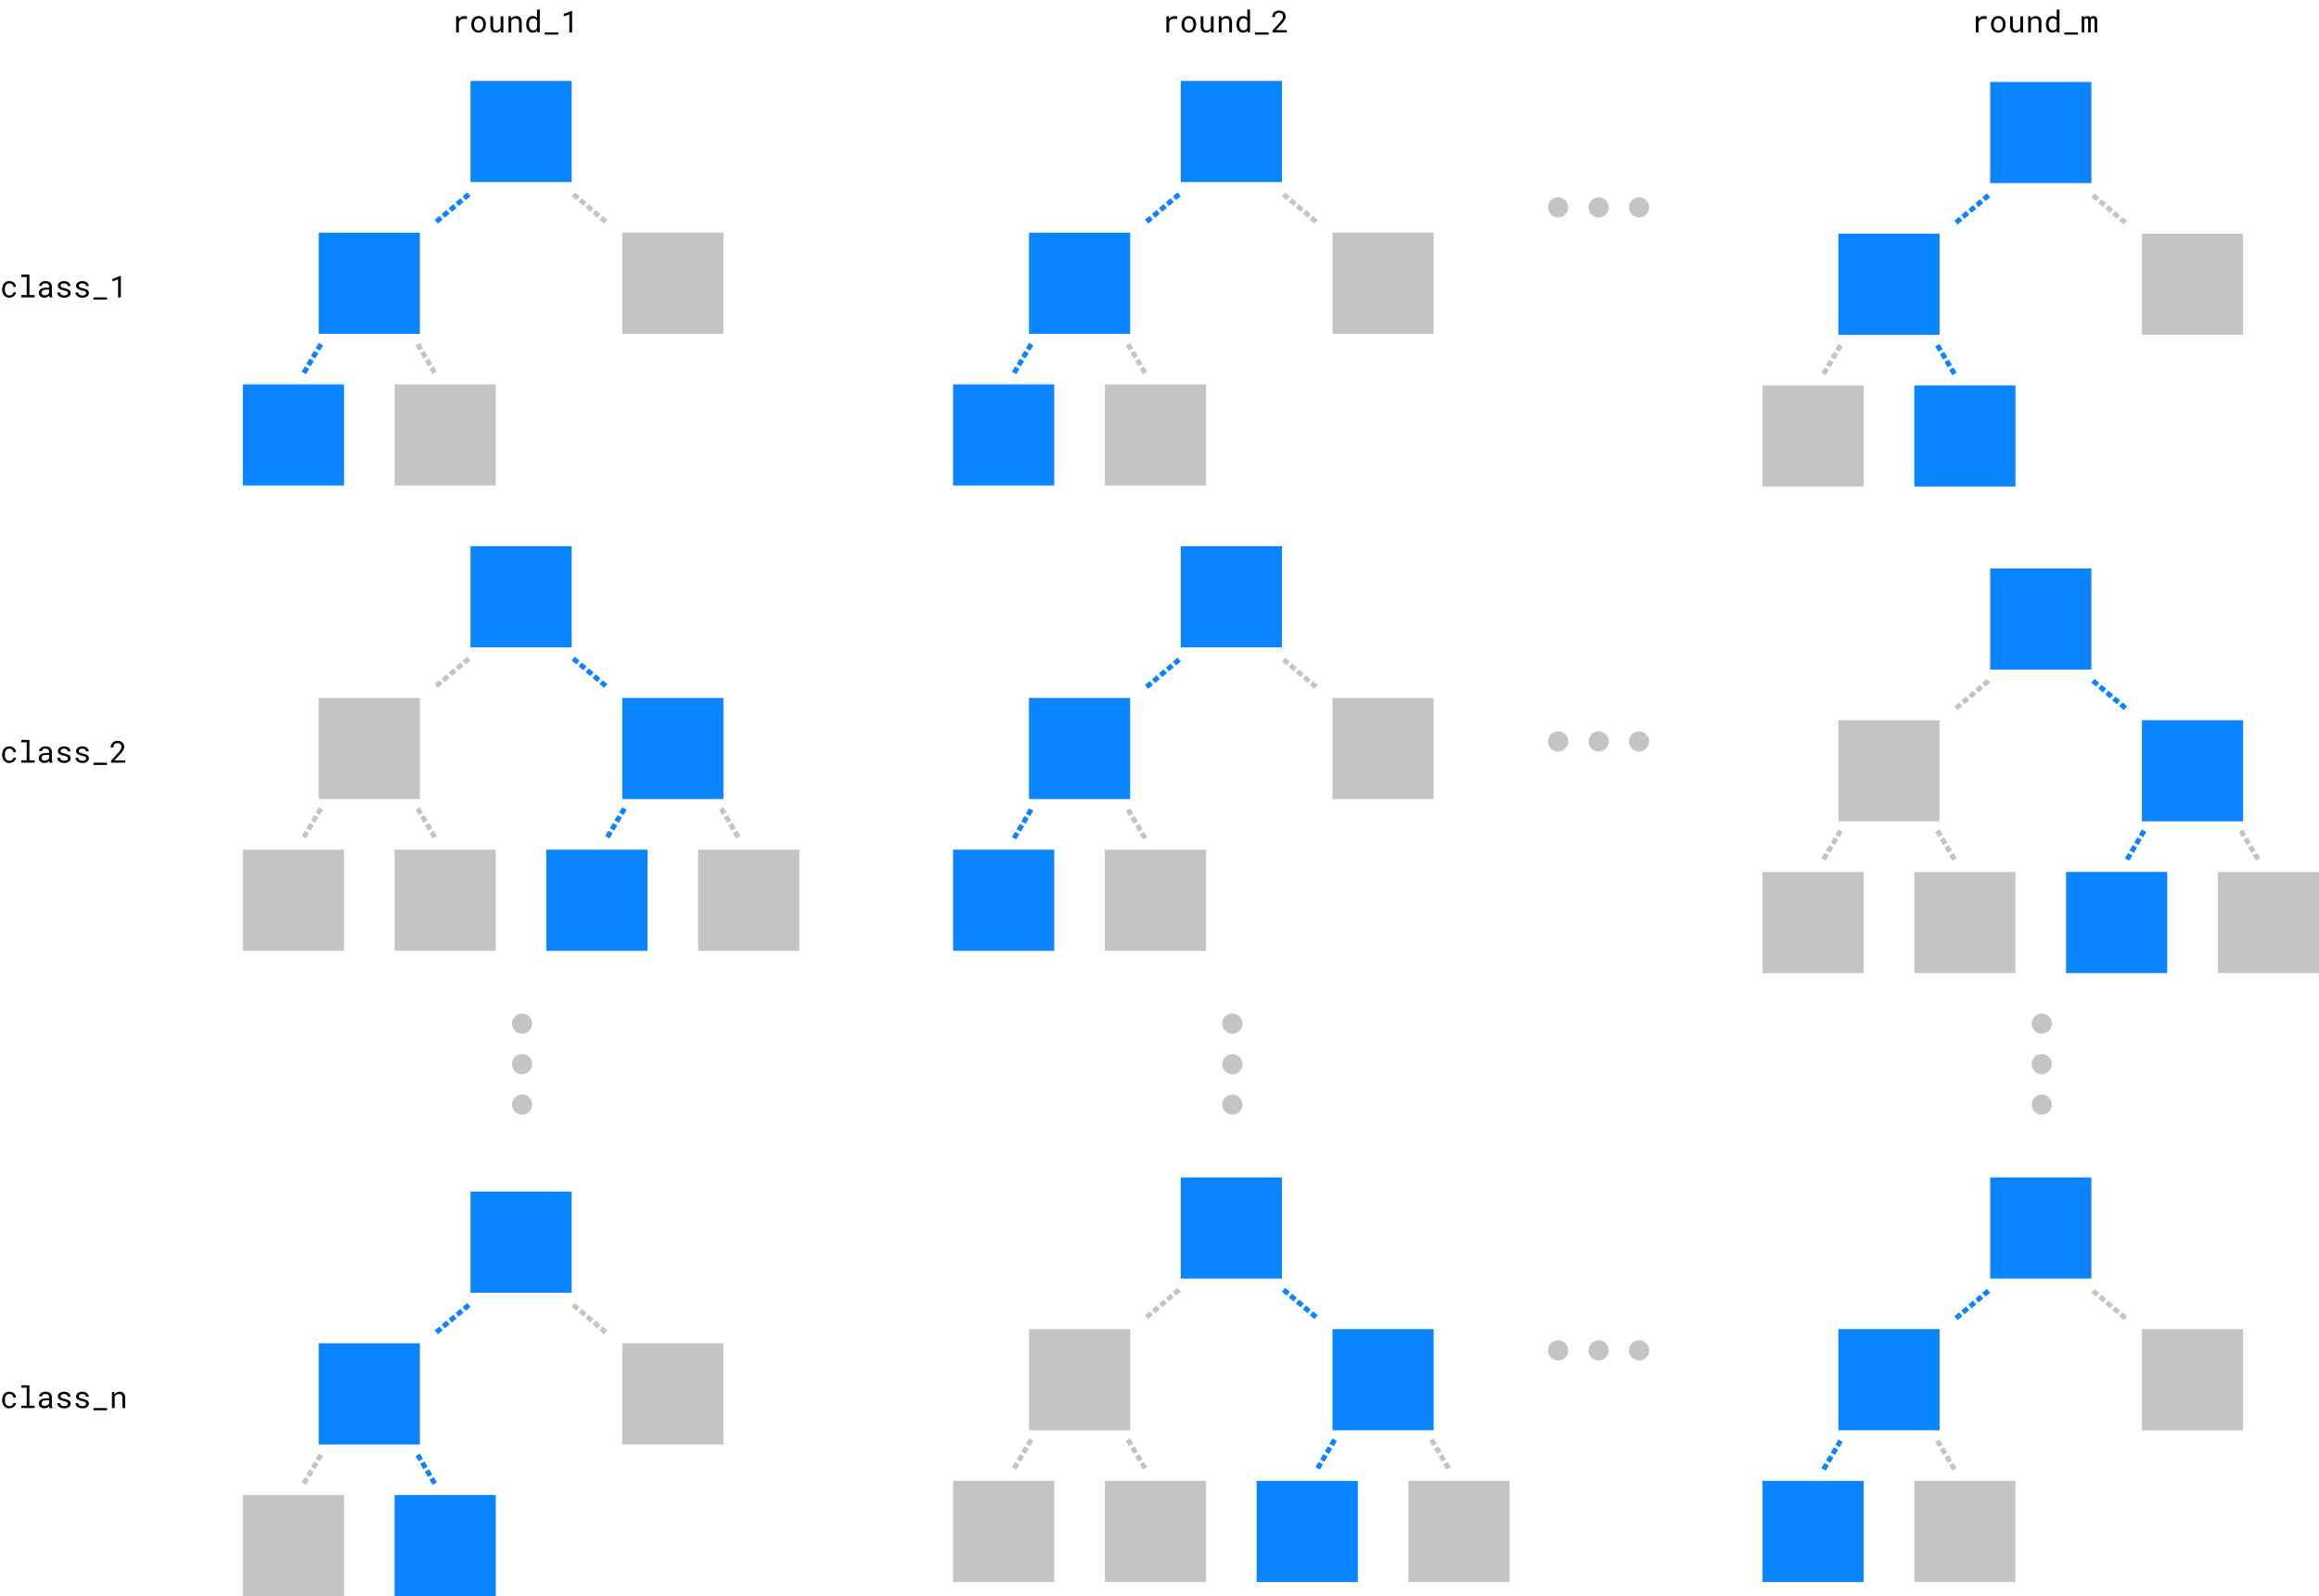 <svg width="2292" height="1578" viewBox="0 0 2292 1578" fill="none" xmlns="http://www.w3.org/2000/svg">
<rect x="465" y="80" width="100" height="100" fill="#0A84FF"/>
<rect x="315" y="230" width="100" height="100" fill="#0A84FF"/>
<rect x="240" y="380" width="100" height="100" fill="#0A84FF"/>
<rect x="390" y="380" width="100" height="100" fill="#C4C4C4"/>
<rect x="615" y="230" width="100" height="100" fill="#C4C4C4"/>
<line x1="568.523" y1="193.698" x2="602.698" y2="222.477" stroke="#C4C4C4" stroke-width="5" stroke-linecap="square" stroke-linejoin="round" stroke-dasharray="1 8"/>
<line x1="2.5" y1="-2.5" x2="47.179" y2="-2.5" transform="matrix(-0.765 0.644 0.644 0.765 465 194)" stroke="#0A84FF" stroke-width="5" stroke-linecap="square" stroke-linejoin="round" stroke-dasharray="1 8"/>
<line x1="315.873" y1="342.426" x2="299.426" y2="370.127" stroke="#0A84FF" stroke-width="5" stroke-linecap="square" stroke-linejoin="round" stroke-dasharray="1 8"/>
<line x1="2.5" y1="-2.5" x2="34.716" y2="-2.5" transform="matrix(0.511 0.86 0.86 -0.511 415 339)" stroke="#C4C4C4" stroke-width="5" stroke-linecap="square" stroke-linejoin="round" stroke-dasharray="1 8"/>
<rect x="1167" y="80" width="100" height="100" fill="#0A84FF"/>
<rect x="1017" y="230" width="100" height="100" fill="#0A84FF"/>
<rect x="942" y="380" width="100" height="100" fill="#0A84FF"/>
<rect x="1092" y="380" width="100" height="100" fill="#C4C4C4"/>
<rect x="1317" y="230" width="100" height="100" fill="#C4C4C4"/>
<line x1="1270.52" y1="193.698" x2="1304.7" y2="222.477" stroke="#C4C4C4" stroke-width="5" stroke-linecap="square" stroke-linejoin="round" stroke-dasharray="1 8"/>
<line x1="2.5" y1="-2.5" x2="47.179" y2="-2.5" transform="matrix(-0.765 0.644 0.644 0.765 1167 194)" stroke="#0A84FF" stroke-width="5" stroke-linecap="square" stroke-linejoin="round" stroke-dasharray="1 8"/>
<line x1="1017.87" y1="342.426" x2="1001.43" y2="370.127" stroke="#0A84FF" stroke-width="5" stroke-linecap="square" stroke-linejoin="round" stroke-dasharray="1 8"/>
<line x1="2.5" y1="-2.5" x2="34.716" y2="-2.5" transform="matrix(0.511 0.86 0.86 -0.511 1117 339)" stroke="#C4C4C4" stroke-width="5" stroke-linecap="square" stroke-linejoin="round" stroke-dasharray="1 8"/>
<path d="M458.935 15.857C457.782 15.857 456.752 16.111 455.844 16.619C454.945 17.117 454.174 17.801 453.529 18.67L453.515 18.274L453.397 16.15H450.819V32H453.544V21.834C453.72 21.346 453.939 20.906 454.203 20.516C454.477 20.115 454.794 19.778 455.155 19.505C455.556 19.192 456.024 18.958 456.562 18.802C457.099 18.636 457.699 18.553 458.363 18.553C458.881 18.553 459.374 18.582 459.843 18.641C460.321 18.689 460.824 18.773 461.352 18.89L461.718 16.238C461.444 16.121 461.034 16.028 460.487 15.96C459.95 15.892 459.433 15.857 458.935 15.857ZM465.805 23.929V24.251C465.805 25.394 465.971 26.453 466.303 27.43C466.635 28.406 467.113 29.256 467.738 29.979C468.354 30.701 469.105 31.268 469.994 31.678C470.893 32.088 471.903 32.293 473.026 32.293C474.14 32.293 475.141 32.088 476.029 31.678C476.918 31.268 477.675 30.701 478.3 29.979C478.915 29.256 479.389 28.406 479.721 27.43C480.053 26.453 480.219 25.394 480.219 24.251V23.929C480.219 22.786 480.053 21.727 479.721 20.75C479.389 19.764 478.915 18.909 478.3 18.186C477.675 17.464 476.913 16.898 476.015 16.487C475.126 16.067 474.12 15.857 472.997 15.857C471.884 15.857 470.883 16.067 469.994 16.487C469.105 16.898 468.354 17.464 467.738 18.186C467.113 18.909 466.635 19.764 466.303 20.75C465.971 21.727 465.805 22.786 465.805 23.929ZM468.515 24.251V23.929C468.515 23.157 468.607 22.42 468.793 21.717C468.979 21.004 469.262 20.379 469.643 19.842C470.014 19.305 470.478 18.88 471.034 18.567C471.591 18.245 472.245 18.084 472.997 18.084C473.749 18.084 474.403 18.245 474.96 18.567C475.526 18.88 476 19.305 476.381 19.842C476.752 20.379 477.03 21.004 477.216 21.717C477.411 22.42 477.509 23.157 477.509 23.929V24.251C477.509 25.032 477.416 25.779 477.23 26.492C477.045 27.195 476.767 27.815 476.396 28.352C476.015 28.89 475.541 29.314 474.975 29.627C474.418 29.939 473.769 30.096 473.026 30.096C472.274 30.096 471.615 29.939 471.049 29.627C470.482 29.314 470.014 28.89 469.643 28.352C469.262 27.815 468.979 27.195 468.793 26.492C468.607 25.779 468.515 25.032 468.515 24.251ZM495.028 32H497.489V16.15H494.765V27.518C494.618 27.859 494.433 28.177 494.208 28.47C493.993 28.753 493.739 28.997 493.446 29.202C493.095 29.456 492.68 29.656 492.201 29.803C491.723 29.939 491.181 30.008 490.575 30.008C490.058 30.008 489.599 29.939 489.198 29.803C488.808 29.666 488.476 29.427 488.202 29.085C487.929 28.753 487.724 28.304 487.587 27.737C487.45 27.171 487.382 26.458 487.382 25.599V16.15H484.672V25.569C484.672 26.751 484.799 27.767 485.053 28.616C485.316 29.456 485.688 30.149 486.166 30.696C486.645 31.243 487.221 31.648 487.895 31.912C488.568 32.166 489.32 32.293 490.15 32.293C491.186 32.293 492.099 32.078 492.89 31.648C493.681 31.209 494.34 30.599 494.867 29.817L495.028 32ZM502.602 32H505.312V20.633C505.497 20.291 505.712 19.979 505.956 19.695C506.21 19.412 506.483 19.163 506.776 18.948C507.138 18.704 507.533 18.514 507.963 18.377C508.393 18.23 508.856 18.157 509.354 18.157C509.931 18.157 510.438 18.226 510.878 18.362C511.327 18.499 511.708 18.719 512.021 19.021C512.323 19.324 512.553 19.72 512.709 20.208C512.865 20.696 512.943 21.292 512.943 21.995V32H515.653V21.936C515.653 20.882 515.521 19.974 515.258 19.212C515.004 18.44 514.638 17.806 514.159 17.308C513.681 16.81 513.1 16.443 512.416 16.209C511.742 15.975 510.99 15.857 510.16 15.857C509.545 15.867 508.959 15.96 508.402 16.136C507.855 16.302 507.348 16.541 506.879 16.854C506.566 17.059 506.269 17.303 505.985 17.586C505.712 17.859 505.458 18.162 505.224 18.494L505.033 16.15H502.602V32ZM520.106 23.943V24.251C520.106 25.384 520.258 26.443 520.561 27.43C520.863 28.406 521.288 29.256 521.835 29.979C522.382 30.701 523.041 31.268 523.812 31.678C524.594 32.088 525.463 32.293 526.42 32.293C527.396 32.293 528.251 32.127 528.983 31.795C529.716 31.463 530.346 30.975 530.873 30.33L530.99 32H533.48V9.5H530.771V17.718C530.253 17.112 529.638 16.653 528.925 16.341C528.222 16.019 527.396 15.857 526.449 15.857C525.482 15.857 524.608 16.058 523.827 16.458C523.046 16.858 522.382 17.415 521.835 18.128C521.278 18.841 520.849 19.695 520.546 20.691C520.253 21.678 520.106 22.762 520.106 23.943ZM522.816 24.251V23.943C522.816 23.172 522.899 22.439 523.065 21.746C523.231 21.043 523.49 20.423 523.842 19.886C524.184 19.358 524.623 18.939 525.16 18.626C525.707 18.314 526.361 18.157 527.123 18.157C528.012 18.157 528.754 18.367 529.35 18.787C529.945 19.197 530.419 19.725 530.771 20.369V27.723C530.419 28.416 529.945 28.968 529.35 29.378C528.754 29.788 528.002 29.993 527.094 29.993C526.342 29.993 525.697 29.842 525.16 29.539C524.623 29.227 524.184 28.807 523.842 28.279C523.49 27.752 523.231 27.142 523.065 26.448C522.899 25.755 522.816 25.023 522.816 24.251ZM551.791 34.212V32H538.358V34.212H551.791ZM565.443 32V10.672H565.224L557.152 13.777V16.253L562.733 14.129V32H565.443Z" fill="black"/>
<path d="M1160.93 15.857C1159.78 15.857 1158.75 16.111 1157.84 16.619C1156.95 17.117 1156.17 17.801 1155.53 18.67L1155.51 18.274L1155.4 16.15H1152.82V32H1155.54V21.834C1155.72 21.346 1155.94 20.906 1156.2 20.516C1156.48 20.115 1156.79 19.778 1157.16 19.505C1157.56 19.192 1158.02 18.958 1158.56 18.802C1159.1 18.636 1159.7 18.553 1160.36 18.553C1160.88 18.553 1161.37 18.582 1161.84 18.641C1162.32 18.689 1162.82 18.773 1163.35 18.89L1163.72 16.238C1163.44 16.121 1163.03 16.028 1162.49 15.96C1161.95 15.892 1161.43 15.857 1160.93 15.857ZM1167.8 23.929V24.251C1167.8 25.394 1167.97 26.453 1168.3 27.43C1168.63 28.406 1169.11 29.256 1169.74 29.979C1170.35 30.701 1171.11 31.268 1171.99 31.678C1172.89 32.088 1173.9 32.293 1175.03 32.293C1176.14 32.293 1177.14 32.088 1178.03 31.678C1178.92 31.268 1179.67 30.701 1180.3 29.979C1180.92 29.256 1181.39 28.406 1181.72 27.43C1182.05 26.453 1182.22 25.394 1182.22 24.251V23.929C1182.22 22.786 1182.05 21.727 1181.72 20.75C1181.39 19.764 1180.92 18.909 1180.3 18.186C1179.67 17.464 1178.91 16.898 1178.01 16.487C1177.13 16.067 1176.12 15.857 1175 15.857C1173.88 15.857 1172.88 16.067 1171.99 16.487C1171.11 16.898 1170.35 17.464 1169.74 18.186C1169.11 18.909 1168.63 19.764 1168.3 20.75C1167.97 21.727 1167.8 22.786 1167.8 23.929ZM1170.51 24.251V23.929C1170.51 23.157 1170.61 22.42 1170.79 21.717C1170.98 21.004 1171.26 20.379 1171.64 19.842C1172.01 19.305 1172.48 18.88 1173.03 18.567C1173.59 18.245 1174.25 18.084 1175 18.084C1175.75 18.084 1176.4 18.245 1176.96 18.567C1177.53 18.88 1178 19.305 1178.38 19.842C1178.75 20.379 1179.03 21.004 1179.22 21.717C1179.41 22.42 1179.51 23.157 1179.51 23.929V24.251C1179.51 25.032 1179.42 25.779 1179.23 26.492C1179.04 27.195 1178.77 27.815 1178.4 28.352C1178.01 28.89 1177.54 29.314 1176.97 29.627C1176.42 29.939 1175.77 30.096 1175.03 30.096C1174.27 30.096 1173.62 29.939 1173.05 29.627C1172.48 29.314 1172.01 28.89 1171.64 28.352C1171.26 27.815 1170.98 27.195 1170.79 26.492C1170.61 25.779 1170.51 25.032 1170.51 24.251ZM1197.03 32H1199.49V16.15H1196.76V27.518C1196.62 27.859 1196.43 28.177 1196.21 28.47C1195.99 28.753 1195.74 28.997 1195.45 29.202C1195.09 29.456 1194.68 29.656 1194.2 29.803C1193.72 29.939 1193.18 30.008 1192.58 30.008C1192.06 30.008 1191.6 29.939 1191.2 29.803C1190.81 29.666 1190.48 29.427 1190.2 29.085C1189.93 28.753 1189.72 28.304 1189.59 27.737C1189.45 27.171 1189.38 26.458 1189.38 25.599V16.15H1186.67V25.569C1186.67 26.751 1186.8 27.767 1187.05 28.616C1187.32 29.456 1187.69 30.149 1188.17 30.696C1188.64 31.243 1189.22 31.648 1189.89 31.912C1190.57 32.166 1191.32 32.293 1192.15 32.293C1193.19 32.293 1194.1 32.078 1194.89 31.648C1195.68 31.209 1196.34 30.599 1196.87 29.817L1197.03 32ZM1204.6 32H1207.31V20.633C1207.5 20.291 1207.71 19.979 1207.96 19.695C1208.21 19.412 1208.48 19.163 1208.78 18.948C1209.14 18.704 1209.53 18.514 1209.96 18.377C1210.39 18.23 1210.86 18.157 1211.35 18.157C1211.93 18.157 1212.44 18.226 1212.88 18.362C1213.33 18.499 1213.71 18.719 1214.02 19.021C1214.32 19.324 1214.55 19.72 1214.71 20.208C1214.87 20.696 1214.94 21.292 1214.94 21.995V32H1217.65V21.936C1217.65 20.882 1217.52 19.974 1217.26 19.212C1217 18.44 1216.64 17.806 1216.16 17.308C1215.68 16.81 1215.1 16.443 1214.42 16.209C1213.74 15.975 1212.99 15.857 1212.16 15.857C1211.54 15.867 1210.96 15.96 1210.4 16.136C1209.86 16.302 1209.35 16.541 1208.88 16.854C1208.57 17.059 1208.27 17.303 1207.99 17.586C1207.71 17.859 1207.46 18.162 1207.22 18.494L1207.03 16.15H1204.6V32ZM1222.11 23.943V24.251C1222.11 25.384 1222.26 26.443 1222.56 27.43C1222.86 28.406 1223.29 29.256 1223.83 29.979C1224.38 30.701 1225.04 31.268 1225.81 31.678C1226.59 32.088 1227.46 32.293 1228.42 32.293C1229.4 32.293 1230.25 32.127 1230.98 31.795C1231.72 31.463 1232.35 30.975 1232.87 30.33L1232.99 32H1235.48V9.5H1232.77V17.718C1232.25 17.112 1231.64 16.653 1230.92 16.341C1230.22 16.019 1229.4 15.857 1228.45 15.857C1227.48 15.857 1226.61 16.058 1225.83 16.458C1225.05 16.858 1224.38 17.415 1223.83 18.128C1223.28 18.841 1222.85 19.695 1222.55 20.691C1222.25 21.678 1222.11 22.762 1222.11 23.943ZM1224.82 24.251V23.943C1224.82 23.172 1224.9 22.439 1225.07 21.746C1225.23 21.043 1225.49 20.423 1225.84 19.886C1226.18 19.358 1226.62 18.939 1227.16 18.626C1227.71 18.314 1228.36 18.157 1229.12 18.157C1230.01 18.157 1230.75 18.367 1231.35 18.787C1231.95 19.197 1232.42 19.725 1232.77 20.369V27.723C1232.42 28.416 1231.95 28.968 1231.35 29.378C1230.75 29.788 1230 29.993 1229.09 29.993C1228.34 29.993 1227.7 29.842 1227.16 29.539C1226.62 29.227 1226.18 28.807 1225.84 28.279C1225.49 27.752 1225.23 27.142 1225.07 26.448C1224.9 25.755 1224.82 25.023 1224.82 24.251ZM1253.79 34.212V32H1240.36V34.212H1253.79ZM1271.74 32V29.788H1261.03L1266.75 23.577C1267.29 22.991 1267.8 22.405 1268.28 21.819C1268.77 21.224 1269.2 20.623 1269.57 20.018C1269.93 19.412 1270.22 18.802 1270.43 18.186C1270.65 17.561 1270.75 16.932 1270.75 16.297C1270.75 15.447 1270.6 14.661 1270.3 13.938C1270.01 13.216 1269.58 12.591 1269.03 12.063C1268.47 11.536 1267.79 11.126 1266.97 10.833C1266.17 10.53 1265.27 10.379 1264.26 10.379C1263.17 10.379 1262.19 10.555 1261.33 10.906C1260.49 11.258 1259.77 11.731 1259.18 12.327C1258.59 12.923 1258.13 13.621 1257.82 14.422C1257.51 15.213 1257.35 16.058 1257.35 16.956H1260.08C1260.08 16.292 1260.16 15.691 1260.32 15.154C1260.5 14.617 1260.76 14.158 1261.12 13.777C1261.46 13.406 1261.89 13.118 1262.4 12.913C1262.93 12.708 1263.55 12.605 1264.26 12.605C1264.85 12.605 1265.37 12.708 1265.83 12.913C1266.3 13.108 1266.7 13.377 1267.03 13.719C1267.36 14.06 1267.6 14.466 1267.77 14.935C1267.94 15.394 1268.03 15.887 1268.03 16.414C1268.03 16.844 1267.98 17.264 1267.87 17.674C1267.76 18.074 1267.58 18.499 1267.33 18.948C1267.07 19.407 1266.74 19.905 1266.32 20.442C1265.9 20.98 1265.37 21.595 1264.75 22.288L1257.76 30.052V32H1271.74Z" fill="black"/>
<path d="M1960.93 15.857C1959.78 15.857 1958.75 16.111 1957.84 16.619C1956.95 17.117 1956.17 17.801 1955.53 18.67L1955.51 18.274L1955.4 16.15H1952.82V32H1955.54V21.834C1955.72 21.346 1955.94 20.906 1956.2 20.516C1956.48 20.115 1956.79 19.778 1957.16 19.505C1957.56 19.192 1958.02 18.958 1958.56 18.802C1959.1 18.636 1959.7 18.553 1960.36 18.553C1960.88 18.553 1961.37 18.582 1961.84 18.641C1962.32 18.689 1962.82 18.773 1963.35 18.89L1963.72 16.238C1963.44 16.121 1963.03 16.028 1962.49 15.96C1961.95 15.892 1961.43 15.857 1960.93 15.857ZM1967.8 23.929V24.251C1967.8 25.394 1967.97 26.453 1968.3 27.43C1968.63 28.406 1969.11 29.256 1969.74 29.979C1970.35 30.701 1971.11 31.268 1971.99 31.678C1972.89 32.088 1973.9 32.293 1975.03 32.293C1976.14 32.293 1977.14 32.088 1978.03 31.678C1978.92 31.268 1979.67 30.701 1980.3 29.979C1980.92 29.256 1981.39 28.406 1981.72 27.43C1982.05 26.453 1982.22 25.394 1982.22 24.251V23.929C1982.22 22.786 1982.05 21.727 1981.72 20.75C1981.39 19.764 1980.92 18.909 1980.3 18.186C1979.67 17.464 1978.91 16.898 1978.01 16.487C1977.13 16.067 1976.12 15.857 1975 15.857C1973.88 15.857 1972.88 16.067 1971.99 16.487C1971.11 16.898 1970.35 17.464 1969.74 18.186C1969.11 18.909 1968.63 19.764 1968.3 20.75C1967.97 21.727 1967.8 22.786 1967.8 23.929ZM1970.51 24.251V23.929C1970.51 23.157 1970.61 22.42 1970.79 21.717C1970.98 21.004 1971.26 20.379 1971.64 19.842C1972.01 19.305 1972.48 18.88 1973.03 18.567C1973.59 18.245 1974.25 18.084 1975 18.084C1975.75 18.084 1976.4 18.245 1976.96 18.567C1977.53 18.88 1978 19.305 1978.38 19.842C1978.75 20.379 1979.03 21.004 1979.22 21.717C1979.41 22.42 1979.51 23.157 1979.51 23.929V24.251C1979.51 25.032 1979.42 25.779 1979.23 26.492C1979.04 27.195 1978.77 27.815 1978.4 28.352C1978.01 28.89 1977.54 29.314 1976.97 29.627C1976.42 29.939 1975.77 30.096 1975.03 30.096C1974.27 30.096 1973.62 29.939 1973.05 29.627C1972.48 29.314 1972.01 28.89 1971.64 28.352C1971.26 27.815 1970.98 27.195 1970.79 26.492C1970.61 25.779 1970.51 25.032 1970.51 24.251ZM1997.03 32H1999.49V16.15H1996.76V27.518C1996.62 27.859 1996.43 28.177 1996.21 28.47C1995.99 28.753 1995.74 28.997 1995.45 29.202C1995.09 29.456 1994.68 29.656 1994.2 29.803C1993.72 29.939 1993.18 30.008 1992.58 30.008C1992.06 30.008 1991.6 29.939 1991.2 29.803C1990.81 29.666 1990.48 29.427 1990.2 29.085C1989.93 28.753 1989.72 28.304 1989.59 27.737C1989.45 27.171 1989.38 26.458 1989.38 25.599V16.15H1986.67V25.569C1986.67 26.751 1986.8 27.767 1987.05 28.616C1987.32 29.456 1987.69 30.149 1988.17 30.696C1988.64 31.243 1989.22 31.648 1989.89 31.912C1990.57 32.166 1991.32 32.293 1992.15 32.293C1993.19 32.293 1994.1 32.078 1994.89 31.648C1995.68 31.209 1996.34 30.599 1996.87 29.817L1997.03 32ZM2004.6 32H2007.31V20.633C2007.5 20.291 2007.71 19.979 2007.96 19.695C2008.21 19.412 2008.48 19.163 2008.78 18.948C2009.14 18.704 2009.53 18.514 2009.96 18.377C2010.39 18.23 2010.86 18.157 2011.35 18.157C2011.93 18.157 2012.44 18.226 2012.88 18.362C2013.33 18.499 2013.71 18.719 2014.02 19.021C2014.32 19.324 2014.55 19.72 2014.71 20.208C2014.87 20.696 2014.94 21.292 2014.94 21.995V32H2017.65V21.936C2017.65 20.882 2017.52 19.974 2017.26 19.212C2017 18.44 2016.64 17.806 2016.16 17.308C2015.68 16.81 2015.1 16.443 2014.42 16.209C2013.74 15.975 2012.99 15.857 2012.16 15.857C2011.54 15.867 2010.96 15.96 2010.4 16.136C2009.86 16.302 2009.35 16.541 2008.88 16.854C2008.57 17.059 2008.27 17.303 2007.99 17.586C2007.71 17.859 2007.46 18.162 2007.22 18.494L2007.03 16.15H2004.6V32ZM2022.11 23.943V24.251C2022.11 25.384 2022.26 26.443 2022.56 27.43C2022.86 28.406 2023.29 29.256 2023.83 29.979C2024.38 30.701 2025.04 31.268 2025.81 31.678C2026.59 32.088 2027.46 32.293 2028.42 32.293C2029.4 32.293 2030.25 32.127 2030.98 31.795C2031.72 31.463 2032.35 30.975 2032.87 30.33L2032.99 32H2035.48V9.5H2032.77V17.718C2032.25 17.112 2031.64 16.653 2030.92 16.341C2030.22 16.019 2029.4 15.857 2028.45 15.857C2027.48 15.857 2026.61 16.058 2025.83 16.458C2025.05 16.858 2024.38 17.415 2023.83 18.128C2023.28 18.841 2022.85 19.695 2022.55 20.691C2022.25 21.678 2022.11 22.762 2022.11 23.943ZM2024.82 24.251V23.943C2024.82 23.172 2024.9 22.439 2025.07 21.746C2025.23 21.043 2025.49 20.423 2025.84 19.886C2026.18 19.358 2026.62 18.939 2027.16 18.626C2027.71 18.314 2028.36 18.157 2029.12 18.157C2030.01 18.157 2030.75 18.367 2031.35 18.787C2031.95 19.197 2032.42 19.725 2032.77 20.369V27.723C2032.42 28.416 2031.95 28.968 2031.35 29.378C2030.75 29.788 2030 29.993 2029.09 29.993C2028.34 29.993 2027.7 29.842 2027.16 29.539C2026.62 29.227 2026.18 28.807 2025.84 28.279C2025.49 27.752 2025.23 27.142 2025.07 26.448C2024.9 25.755 2024.82 25.023 2024.82 24.251ZM2053.79 34.212V32H2040.36V34.212H2053.79ZM2059.9 16.15H2057.47V32H2060.05V19.388C2060.1 19.231 2060.18 19.085 2060.27 18.948C2060.36 18.811 2060.48 18.689 2060.6 18.582C2060.77 18.445 2060.97 18.343 2061.2 18.274C2061.45 18.196 2061.73 18.157 2062.05 18.157C2062.35 18.157 2062.6 18.196 2062.81 18.274C2063.04 18.343 2063.22 18.455 2063.37 18.611C2063.53 18.777 2063.64 18.987 2063.71 19.241C2063.79 19.495 2063.83 19.788 2063.83 20.12V32H2066.4V20.135C2066.4 20.076 2066.4 20.027 2066.4 19.988C2066.4 19.939 2066.4 19.891 2066.4 19.842C2066.43 19.598 2066.49 19.378 2066.58 19.183C2066.67 18.977 2066.79 18.797 2066.95 18.641C2067.1 18.494 2067.3 18.377 2067.53 18.289C2067.77 18.201 2068.04 18.157 2068.37 18.157C2068.67 18.157 2068.93 18.196 2069.16 18.274C2069.39 18.352 2069.59 18.47 2069.74 18.626C2069.89 18.792 2070 19.002 2070.08 19.256C2070.16 19.51 2070.2 19.803 2070.2 20.135V32H2072.78V20.164C2072.78 19.402 2072.69 18.743 2072.51 18.186C2072.34 17.62 2072.08 17.161 2071.75 16.81C2071.45 16.497 2071.08 16.263 2070.64 16.106C2070.2 15.94 2069.7 15.857 2069.16 15.857C2068.76 15.867 2068.39 15.921 2068.04 16.019C2067.71 16.116 2067.41 16.248 2067.14 16.414C2066.92 16.561 2066.72 16.731 2066.54 16.927C2066.35 17.122 2066.19 17.332 2066.05 17.557C2065.94 17.312 2065.81 17.093 2065.66 16.898C2065.51 16.702 2065.34 16.536 2065.16 16.399C2064.9 16.224 2064.61 16.092 2064.26 16.004C2063.93 15.906 2063.56 15.857 2063.14 15.857C2062.39 15.867 2061.76 16.028 2061.23 16.341C2060.71 16.653 2060.29 17.088 2059.97 17.645L2059.9 16.15Z" fill="black"/>
<circle cx="1620" cy="205" r="10" transform="rotate(-90 1620 205)" fill="#C4C4C4"/>
<circle cx="1580" cy="205" r="10" transform="rotate(-90 1580 205)" fill="#C4C4C4"/>
<circle cx="1540" cy="205" r="10" transform="rotate(-90 1540 205)" fill="#C4C4C4"/>
<rect x="1967" y="1164" width="100" height="100" fill="#0A84FF"/>
<rect x="1817" y="1314" width="100" height="100" fill="#0A84FF"/>
<rect x="1742" y="1464" width="100" height="100" fill="#0A84FF"/>
<rect x="1892" y="1464" width="100" height="100" fill="#C4C4C4"/>
<rect x="2117" y="1314" width="100" height="100" fill="#C4C4C4"/>
<line x1="2070.52" y1="1277.7" x2="2104.7" y2="1306.48" stroke="#C4C4C4" stroke-width="5" stroke-linecap="square" stroke-linejoin="round" stroke-dasharray="1 8"/>
<line x1="2.5" y1="-2.5" x2="47.179" y2="-2.5" transform="matrix(-0.765 0.644 0.644 0.765 1967 1278)" stroke="#0A84FF" stroke-width="5" stroke-linecap="square" stroke-linejoin="round" stroke-dasharray="1 8"/>
<line x1="1817.87" y1="1426.43" x2="1801.43" y2="1454.13" stroke="#0A84FF" stroke-width="5" stroke-linecap="square" stroke-linejoin="round" stroke-dasharray="1 8"/>
<line x1="2.5" y1="-2.5" x2="34.716" y2="-2.5" transform="matrix(0.511 0.86 0.86 -0.511 1917 1423)" stroke="#C4C4C4" stroke-width="5" stroke-linecap="square" stroke-linejoin="round" stroke-dasharray="1 8"/>
<circle cx="1620" cy="733" r="10" transform="rotate(-90 1620 733)" fill="#C4C4C4"/>
<circle cx="1580" cy="733" r="10" transform="rotate(-90 1580 733)" fill="#C4C4C4"/>
<circle cx="1540" cy="733" r="10" transform="rotate(-90 1540 733)" fill="#C4C4C4"/>
<circle cx="1620" cy="1335" r="10" transform="rotate(-90 1620 1335)" fill="#C4C4C4"/>
<circle cx="1580" cy="1335" r="10" transform="rotate(-90 1580 1335)" fill="#C4C4C4"/>
<circle cx="1540" cy="1335" r="10" transform="rotate(-90 1540 1335)" fill="#C4C4C4"/>
<rect x="1167" y="540" width="100" height="100" fill="#0A84FF"/>
<rect x="1017" y="690" width="100" height="100" fill="#0A84FF"/>
<rect x="942" y="840" width="100" height="100" fill="#0A84FF"/>
<rect x="1092" y="840" width="100" height="100" fill="#C4C4C4"/>
<rect x="1317" y="690" width="100" height="100" fill="#C4C4C4"/>
<line x1="1270.52" y1="653.698" x2="1304.7" y2="682.477" stroke="#C4C4C4" stroke-width="5" stroke-linecap="square" stroke-linejoin="round" stroke-dasharray="1 8"/>
<line x1="2.5" y1="-2.5" x2="47.179" y2="-2.5" transform="matrix(-0.765 0.644 0.644 0.765 1167 654)" stroke="#0A84FF" stroke-width="5" stroke-linecap="square" stroke-linejoin="round" stroke-dasharray="1 8"/>
<line x1="1017.87" y1="802.426" x2="1001.43" y2="830.127" stroke="#0A84FF" stroke-width="5" stroke-linecap="square" stroke-linejoin="round" stroke-dasharray="1 8"/>
<line x1="2.5" y1="-2.5" x2="34.716" y2="-2.5" transform="matrix(0.511 0.86 0.86 -0.511 1117 799)" stroke="#C4C4C4" stroke-width="5" stroke-linecap="square" stroke-linejoin="round" stroke-dasharray="1 8"/>
<path d="M9.302 292.096C8.452 292.096 7.739 291.93 7.163 291.598C6.597 291.256 6.143 290.812 5.801 290.265C5.449 289.728 5.195 289.122 5.039 288.448C4.893 287.765 4.819 287.076 4.819 286.383V285.768C4.819 285.084 4.893 284.405 5.039 283.731C5.195 283.058 5.449 282.447 5.801 281.9C6.152 281.363 6.611 280.929 7.178 280.597C7.754 280.255 8.462 280.084 9.302 280.084C9.849 280.084 10.356 280.177 10.825 280.362C11.304 280.548 11.714 280.802 12.056 281.124C12.398 281.446 12.666 281.822 12.861 282.252C13.066 282.672 13.174 283.121 13.184 283.6H15.747C15.747 282.799 15.586 282.047 15.264 281.344C14.941 280.641 14.497 280.03 13.931 279.513C13.354 279.005 12.671 278.604 11.88 278.312C11.099 278.009 10.239 277.857 9.302 277.857C8.101 277.857 7.051 278.072 6.152 278.502C5.254 278.932 4.507 279.508 3.911 280.23C3.306 280.963 2.852 281.808 2.549 282.765C2.246 283.722 2.095 284.723 2.095 285.768V286.383C2.095 287.438 2.246 288.443 2.549 289.4C2.852 290.348 3.306 291.183 3.911 291.905C4.507 292.638 5.254 293.219 6.152 293.648C7.051 294.078 8.101 294.293 9.302 294.293C10.142 294.293 10.947 294.151 11.719 293.868C12.49 293.575 13.174 293.185 13.77 292.696C14.365 292.218 14.839 291.661 15.19 291.026C15.552 290.382 15.737 289.708 15.747 289.005H13.184C13.174 289.444 13.057 289.854 12.832 290.235C12.617 290.606 12.329 290.929 11.968 291.202C11.606 291.485 11.191 291.705 10.723 291.861C10.264 292.018 9.79 292.096 9.302 292.096ZM20.991 271.5V273.858H26.382V291.656H20.991V294H34.263V291.656H29.092V271.5H20.991ZM48.999 294H51.826V293.766C51.65 293.326 51.514 292.813 51.416 292.228C51.318 291.632 51.27 291.07 51.27 290.543V283.175C51.27 282.286 51.108 281.51 50.786 280.846C50.464 280.182 50.024 279.625 49.468 279.176C48.901 278.736 48.232 278.409 47.461 278.194C46.69 277.97 45.855 277.857 44.956 277.857C43.97 277.857 43.086 277.994 42.305 278.268C41.533 278.541 40.879 278.897 40.342 279.337C39.795 279.786 39.375 280.289 39.082 280.846C38.799 281.402 38.652 281.969 38.643 282.545H41.367C41.367 282.213 41.445 281.896 41.602 281.593C41.768 281.28 41.997 281.012 42.29 280.787C42.583 280.562 42.94 280.382 43.359 280.245C43.789 280.108 44.273 280.04 44.81 280.04C45.386 280.04 45.903 280.113 46.362 280.26C46.831 280.406 47.227 280.611 47.549 280.875C47.871 281.148 48.12 281.476 48.296 281.856C48.472 282.237 48.56 282.667 48.56 283.146V284.391H45.601C44.497 284.391 43.496 284.498 42.598 284.713C41.709 284.928 40.947 285.25 40.312 285.68C39.678 286.119 39.185 286.666 38.833 287.32C38.491 287.975 38.32 288.736 38.32 289.605C38.32 290.27 38.447 290.89 38.701 291.466C38.965 292.032 39.336 292.521 39.815 292.931C40.283 293.351 40.855 293.683 41.528 293.927C42.212 294.171 42.974 294.293 43.813 294.293C44.331 294.293 44.819 294.239 45.278 294.132C45.737 294.024 46.172 293.878 46.582 293.692C46.982 293.507 47.349 293.292 47.681 293.048C48.023 292.804 48.33 292.545 48.603 292.271C48.633 292.604 48.677 292.926 48.735 293.238C48.804 293.541 48.892 293.795 48.999 294ZM44.209 291.935C43.682 291.935 43.218 291.866 42.817 291.729C42.417 291.593 42.085 291.402 41.821 291.158C41.558 290.924 41.357 290.641 41.221 290.309C41.094 289.977 41.03 289.615 41.03 289.225C41.03 288.814 41.103 288.448 41.25 288.126C41.406 287.804 41.631 287.525 41.924 287.291C42.334 286.959 42.886 286.715 43.579 286.559C44.282 286.393 45.102 286.31 46.04 286.31H48.56V289.518C48.403 289.83 48.188 290.133 47.915 290.426C47.642 290.709 47.319 290.963 46.948 291.188C46.567 291.412 46.148 291.593 45.688 291.729C45.23 291.866 44.736 291.935 44.209 291.935ZM67.134 289.796C67.134 290.05 67.085 290.289 66.987 290.514C66.89 290.738 66.748 290.943 66.562 291.129C66.26 291.432 65.84 291.671 65.303 291.847C64.766 292.013 64.136 292.096 63.413 292.096C62.954 292.096 62.49 292.047 62.022 291.949C61.553 291.852 61.128 291.686 60.747 291.451C60.356 291.217 60.029 290.909 59.766 290.528C59.512 290.147 59.365 289.679 59.326 289.122H56.616C56.616 289.796 56.768 290.445 57.07 291.07C57.383 291.695 57.832 292.242 58.418 292.711C58.994 293.189 59.702 293.575 60.542 293.868C61.382 294.151 62.339 294.293 63.413 294.293C64.351 294.293 65.215 294.181 66.006 293.956C66.797 293.731 67.476 293.414 68.042 293.004C68.608 292.594 69.048 292.101 69.36 291.524C69.683 290.948 69.844 290.309 69.844 289.605C69.844 288.951 69.702 288.375 69.419 287.877C69.145 287.379 68.745 286.939 68.218 286.559C67.69 286.188 67.041 285.87 66.269 285.606C65.498 285.333 64.624 285.094 63.648 284.889C62.905 284.742 62.29 284.591 61.802 284.435C61.323 284.278 60.942 284.103 60.659 283.907C60.366 283.712 60.161 283.492 60.044 283.248C59.927 283.004 59.868 282.726 59.868 282.413C59.868 282.11 59.941 281.817 60.088 281.534C60.234 281.251 60.454 281.002 60.747 280.787C61.03 280.572 61.387 280.401 61.816 280.274C62.256 280.147 62.764 280.084 63.34 280.084C63.897 280.084 64.394 280.162 64.834 280.318C65.283 280.475 65.664 280.68 65.977 280.934C66.289 281.188 66.533 281.48 66.709 281.812C66.885 282.135 66.973 282.467 66.973 282.809H69.683C69.683 282.115 69.531 281.471 69.228 280.875C68.936 280.27 68.516 279.742 67.969 279.293C67.422 278.844 66.758 278.492 65.977 278.238C65.195 277.984 64.316 277.857 63.34 277.857C62.432 277.857 61.597 277.979 60.835 278.224C60.083 278.468 59.434 278.8 58.887 279.22C58.34 279.64 57.915 280.133 57.612 280.699C57.31 281.256 57.158 281.856 57.158 282.501C57.158 283.155 57.305 283.731 57.598 284.229C57.891 284.718 58.306 285.143 58.843 285.504C59.37 285.875 60.005 286.192 60.747 286.456C61.499 286.72 62.329 286.944 63.237 287.13C63.98 287.276 64.6 287.442 65.098 287.628C65.596 287.804 65.996 287.999 66.299 288.214C66.602 288.429 66.816 288.668 66.943 288.932C67.07 289.186 67.134 289.474 67.134 289.796ZM85.151 289.796C85.151 290.05 85.103 290.289 85.005 290.514C84.907 290.738 84.766 290.943 84.58 291.129C84.277 291.432 83.857 291.671 83.32 291.847C82.783 292.013 82.153 292.096 81.431 292.096C80.972 292.096 80.508 292.047 80.039 291.949C79.57 291.852 79.145 291.686 78.765 291.451C78.374 291.217 78.047 290.909 77.783 290.528C77.529 290.147 77.383 289.679 77.344 289.122H74.634C74.634 289.796 74.785 290.445 75.088 291.07C75.4 291.695 75.85 292.242 76.436 292.711C77.012 293.189 77.72 293.575 78.56 293.868C79.399 294.151 80.356 294.293 81.431 294.293C82.368 294.293 83.232 294.181 84.023 293.956C84.814 293.731 85.493 293.414 86.06 293.004C86.626 292.594 87.065 292.101 87.378 291.524C87.7 290.948 87.861 290.309 87.861 289.605C87.861 288.951 87.72 288.375 87.436 287.877C87.163 287.379 86.763 286.939 86.235 286.559C85.708 286.188 85.059 285.87 84.287 285.606C83.516 285.333 82.642 285.094 81.665 284.889C80.923 284.742 80.308 284.591 79.819 284.435C79.341 284.278 78.96 284.103 78.677 283.907C78.384 283.712 78.179 283.492 78.061 283.248C77.944 283.004 77.886 282.726 77.886 282.413C77.886 282.11 77.959 281.817 78.106 281.534C78.252 281.251 78.472 281.002 78.765 280.787C79.048 280.572 79.404 280.401 79.834 280.274C80.273 280.147 80.781 280.084 81.357 280.084C81.914 280.084 82.412 280.162 82.852 280.318C83.301 280.475 83.682 280.68 83.994 280.934C84.307 281.188 84.551 281.48 84.727 281.812C84.902 282.135 84.99 282.467 84.99 282.809H87.7C87.7 282.115 87.549 281.471 87.246 280.875C86.953 280.27 86.533 279.742 85.986 279.293C85.439 278.844 84.775 278.492 83.994 278.238C83.213 277.984 82.334 277.857 81.357 277.857C80.449 277.857 79.614 277.979 78.853 278.224C78.101 278.468 77.451 278.8 76.904 279.22C76.357 279.64 75.933 280.133 75.63 280.699C75.327 281.256 75.176 281.856 75.176 282.501C75.176 283.155 75.322 283.731 75.615 284.229C75.908 284.718 76.323 285.143 76.86 285.504C77.388 285.875 78.022 286.192 78.765 286.456C79.517 286.72 80.347 286.944 81.255 287.13C81.997 287.276 82.617 287.442 83.115 287.628C83.613 287.804 84.014 287.999 84.316 288.214C84.619 288.429 84.834 288.668 84.961 288.932C85.088 289.186 85.151 289.474 85.151 289.796ZM105.791 296.212V294H92.358V296.212H105.791ZM119.443 294V272.672H119.224L111.152 275.777V278.253L116.733 276.129V294H119.443Z" fill="black"/>
<path d="M9.302 752.096C8.452 752.096 7.739 751.93 7.163 751.598C6.597 751.256 6.143 750.812 5.801 750.265C5.449 749.728 5.195 749.122 5.039 748.448C4.893 747.765 4.819 747.076 4.819 746.383V745.768C4.819 745.084 4.893 744.405 5.039 743.731C5.195 743.058 5.449 742.447 5.801 741.9C6.152 741.363 6.611 740.929 7.178 740.597C7.754 740.255 8.462 740.084 9.302 740.084C9.849 740.084 10.356 740.177 10.825 740.362C11.304 740.548 11.714 740.802 12.056 741.124C12.398 741.446 12.666 741.822 12.861 742.252C13.066 742.672 13.174 743.121 13.184 743.6H15.747C15.747 742.799 15.586 742.047 15.264 741.344C14.941 740.641 14.497 740.03 13.931 739.513C13.354 739.005 12.671 738.604 11.88 738.312C11.099 738.009 10.239 737.857 9.302 737.857C8.101 737.857 7.051 738.072 6.152 738.502C5.254 738.932 4.507 739.508 3.911 740.23C3.306 740.963 2.852 741.808 2.549 742.765C2.246 743.722 2.095 744.723 2.095 745.768V746.383C2.095 747.438 2.246 748.443 2.549 749.4C2.852 750.348 3.306 751.183 3.911 751.905C4.507 752.638 5.254 753.219 6.152 753.648C7.051 754.078 8.101 754.293 9.302 754.293C10.142 754.293 10.947 754.151 11.719 753.868C12.49 753.575 13.174 753.185 13.77 752.696C14.365 752.218 14.839 751.661 15.19 751.026C15.552 750.382 15.737 749.708 15.747 749.005H13.184C13.174 749.444 13.057 749.854 12.832 750.235C12.617 750.606 12.329 750.929 11.968 751.202C11.606 751.485 11.191 751.705 10.723 751.861C10.264 752.018 9.79 752.096 9.302 752.096ZM20.991 731.5V733.858H26.382V751.656H20.991V754H34.263V751.656H29.092V731.5H20.991ZM48.999 754H51.826V753.766C51.65 753.326 51.514 752.813 51.416 752.228C51.318 751.632 51.27 751.07 51.27 750.543V743.175C51.27 742.286 51.108 741.51 50.786 740.846C50.464 740.182 50.024 739.625 49.468 739.176C48.901 738.736 48.232 738.409 47.461 738.194C46.69 737.97 45.855 737.857 44.956 737.857C43.97 737.857 43.086 737.994 42.305 738.268C41.533 738.541 40.879 738.897 40.342 739.337C39.795 739.786 39.375 740.289 39.082 740.846C38.799 741.402 38.652 741.969 38.643 742.545H41.367C41.367 742.213 41.445 741.896 41.602 741.593C41.768 741.28 41.997 741.012 42.29 740.787C42.583 740.562 42.94 740.382 43.359 740.245C43.789 740.108 44.273 740.04 44.81 740.04C45.386 740.04 45.903 740.113 46.362 740.26C46.831 740.406 47.227 740.611 47.549 740.875C47.871 741.148 48.12 741.476 48.296 741.856C48.472 742.237 48.56 742.667 48.56 743.146V744.391H45.601C44.497 744.391 43.496 744.498 42.598 744.713C41.709 744.928 40.947 745.25 40.312 745.68C39.678 746.119 39.185 746.666 38.833 747.32C38.491 747.975 38.32 748.736 38.32 749.605C38.32 750.27 38.447 750.89 38.701 751.466C38.965 752.032 39.336 752.521 39.815 752.931C40.283 753.351 40.855 753.683 41.528 753.927C42.212 754.171 42.974 754.293 43.813 754.293C44.331 754.293 44.819 754.239 45.278 754.132C45.737 754.024 46.172 753.878 46.582 753.692C46.982 753.507 47.349 753.292 47.681 753.048C48.023 752.804 48.33 752.545 48.603 752.271C48.633 752.604 48.677 752.926 48.735 753.238C48.804 753.541 48.892 753.795 48.999 754ZM44.209 751.935C43.682 751.935 43.218 751.866 42.817 751.729C42.417 751.593 42.085 751.402 41.821 751.158C41.558 750.924 41.357 750.641 41.221 750.309C41.094 749.977 41.03 749.615 41.03 749.225C41.03 748.814 41.103 748.448 41.25 748.126C41.406 747.804 41.631 747.525 41.924 747.291C42.334 746.959 42.886 746.715 43.579 746.559C44.282 746.393 45.102 746.31 46.04 746.31H48.56V749.518C48.403 749.83 48.188 750.133 47.915 750.426C47.642 750.709 47.319 750.963 46.948 751.188C46.567 751.412 46.148 751.593 45.688 751.729C45.23 751.866 44.736 751.935 44.209 751.935ZM67.134 749.796C67.134 750.05 67.085 750.289 66.987 750.514C66.89 750.738 66.748 750.943 66.562 751.129C66.26 751.432 65.84 751.671 65.303 751.847C64.766 752.013 64.136 752.096 63.413 752.096C62.954 752.096 62.49 752.047 62.022 751.949C61.553 751.852 61.128 751.686 60.747 751.451C60.356 751.217 60.029 750.909 59.766 750.528C59.512 750.147 59.365 749.679 59.326 749.122H56.616C56.616 749.796 56.768 750.445 57.07 751.07C57.383 751.695 57.832 752.242 58.418 752.711C58.994 753.189 59.702 753.575 60.542 753.868C61.382 754.151 62.339 754.293 63.413 754.293C64.351 754.293 65.215 754.181 66.006 753.956C66.797 753.731 67.476 753.414 68.042 753.004C68.608 752.594 69.048 752.101 69.36 751.524C69.683 750.948 69.844 750.309 69.844 749.605C69.844 748.951 69.702 748.375 69.419 747.877C69.145 747.379 68.745 746.939 68.218 746.559C67.69 746.188 67.041 745.87 66.269 745.606C65.498 745.333 64.624 745.094 63.648 744.889C62.905 744.742 62.29 744.591 61.802 744.435C61.323 744.278 60.942 744.103 60.659 743.907C60.366 743.712 60.161 743.492 60.044 743.248C59.927 743.004 59.868 742.726 59.868 742.413C59.868 742.11 59.941 741.817 60.088 741.534C60.234 741.251 60.454 741.002 60.747 740.787C61.03 740.572 61.387 740.401 61.816 740.274C62.256 740.147 62.764 740.084 63.34 740.084C63.897 740.084 64.394 740.162 64.834 740.318C65.283 740.475 65.664 740.68 65.977 740.934C66.289 741.188 66.533 741.48 66.709 741.812C66.885 742.135 66.973 742.467 66.973 742.809H69.683C69.683 742.115 69.531 741.471 69.228 740.875C68.936 740.27 68.516 739.742 67.969 739.293C67.422 738.844 66.758 738.492 65.977 738.238C65.195 737.984 64.316 737.857 63.34 737.857C62.432 737.857 61.597 737.979 60.835 738.224C60.083 738.468 59.434 738.8 58.887 739.22C58.34 739.64 57.915 740.133 57.612 740.699C57.31 741.256 57.158 741.856 57.158 742.501C57.158 743.155 57.305 743.731 57.598 744.229C57.891 744.718 58.306 745.143 58.843 745.504C59.37 745.875 60.005 746.192 60.747 746.456C61.499 746.72 62.329 746.944 63.237 747.13C63.98 747.276 64.6 747.442 65.098 747.628C65.596 747.804 65.996 747.999 66.299 748.214C66.602 748.429 66.816 748.668 66.943 748.932C67.07 749.186 67.134 749.474 67.134 749.796ZM85.151 749.796C85.151 750.05 85.103 750.289 85.005 750.514C84.907 750.738 84.766 750.943 84.58 751.129C84.277 751.432 83.857 751.671 83.32 751.847C82.783 752.013 82.153 752.096 81.431 752.096C80.972 752.096 80.508 752.047 80.039 751.949C79.57 751.852 79.145 751.686 78.765 751.451C78.374 751.217 78.047 750.909 77.783 750.528C77.529 750.147 77.383 749.679 77.344 749.122H74.634C74.634 749.796 74.785 750.445 75.088 751.07C75.4 751.695 75.85 752.242 76.436 752.711C77.012 753.189 77.72 753.575 78.56 753.868C79.399 754.151 80.356 754.293 81.431 754.293C82.368 754.293 83.232 754.181 84.023 753.956C84.814 753.731 85.493 753.414 86.06 753.004C86.626 752.594 87.065 752.101 87.378 751.524C87.7 750.948 87.861 750.309 87.861 749.605C87.861 748.951 87.72 748.375 87.436 747.877C87.163 747.379 86.763 746.939 86.235 746.559C85.708 746.188 85.059 745.87 84.287 745.606C83.516 745.333 82.642 745.094 81.665 744.889C80.923 744.742 80.308 744.591 79.819 744.435C79.341 744.278 78.96 744.103 78.677 743.907C78.384 743.712 78.179 743.492 78.061 743.248C77.944 743.004 77.886 742.726 77.886 742.413C77.886 742.11 77.959 741.817 78.106 741.534C78.252 741.251 78.472 741.002 78.765 740.787C79.048 740.572 79.404 740.401 79.834 740.274C80.273 740.147 80.781 740.084 81.357 740.084C81.914 740.084 82.412 740.162 82.852 740.318C83.301 740.475 83.682 740.68 83.994 740.934C84.307 741.188 84.551 741.48 84.727 741.812C84.902 742.135 84.99 742.467 84.99 742.809H87.7C87.7 742.115 87.549 741.471 87.246 740.875C86.953 740.27 86.533 739.742 85.986 739.293C85.439 738.844 84.775 738.492 83.994 738.238C83.213 737.984 82.334 737.857 81.357 737.857C80.449 737.857 79.614 737.979 78.853 738.224C78.101 738.468 77.451 738.8 76.904 739.22C76.357 739.64 75.933 740.133 75.63 740.699C75.327 741.256 75.176 741.856 75.176 742.501C75.176 743.155 75.322 743.731 75.615 744.229C75.908 744.718 76.323 745.143 76.86 745.504C77.388 745.875 78.022 746.192 78.765 746.456C79.517 746.72 80.347 746.944 81.255 747.13C81.997 747.276 82.617 747.442 83.115 747.628C83.613 747.804 84.014 747.999 84.316 748.214C84.619 748.429 84.834 748.668 84.961 748.932C85.088 749.186 85.151 749.474 85.151 749.796ZM105.791 756.212V754H92.358V756.212H105.791ZM123.735 754V751.788H113.027L118.755 745.577C119.292 744.991 119.8 744.405 120.278 743.819C120.767 743.224 121.196 742.623 121.567 742.018C121.929 741.412 122.217 740.802 122.432 740.187C122.646 739.562 122.754 738.932 122.754 738.297C122.754 737.447 122.603 736.661 122.3 735.938C122.007 735.216 121.582 734.591 121.025 734.063C120.469 733.536 119.785 733.126 118.975 732.833C118.174 732.53 117.271 732.379 116.265 732.379C115.171 732.379 114.194 732.555 113.335 732.906C112.485 733.258 111.768 733.731 111.182 734.327C110.586 734.923 110.132 735.621 109.819 736.422C109.507 737.213 109.351 738.058 109.351 738.956H112.075C112.075 738.292 112.158 737.691 112.324 737.154C112.5 736.617 112.764 736.158 113.115 735.777C113.457 735.406 113.887 735.118 114.404 734.913C114.932 734.708 115.552 734.605 116.265 734.605C116.851 734.605 117.373 734.708 117.832 734.913C118.301 735.108 118.701 735.377 119.033 735.719C119.355 736.061 119.6 736.466 119.766 736.935C119.941 737.394 120.029 737.887 120.029 738.414C120.029 738.844 119.976 739.264 119.868 739.674C119.761 740.074 119.58 740.499 119.326 740.948C119.072 741.407 118.735 741.905 118.315 742.442C117.896 742.979 117.373 743.595 116.748 744.288L109.761 752.052V754H123.735Z" fill="black"/>
<path d="M9.302 1390.1C8.452 1390.1 7.739 1389.93 7.163 1389.6C6.597 1389.26 6.143 1388.81 5.801 1388.26C5.449 1387.73 5.195 1387.12 5.039 1386.45C4.893 1385.76 4.819 1385.08 4.819 1384.38V1383.77C4.819 1383.08 4.893 1382.41 5.039 1381.73C5.195 1381.06 5.449 1380.45 5.801 1379.9C6.152 1379.36 6.611 1378.93 7.178 1378.6C7.754 1378.25 8.462 1378.08 9.302 1378.08C9.849 1378.08 10.356 1378.18 10.825 1378.36C11.304 1378.55 11.714 1378.8 12.056 1379.12C12.398 1379.45 12.666 1379.82 12.861 1380.25C13.066 1380.67 13.174 1381.12 13.184 1381.6H15.747C15.747 1380.8 15.586 1380.05 15.264 1379.34C14.941 1378.64 14.497 1378.03 13.931 1377.51C13.354 1377 12.671 1376.6 11.88 1376.31C11.099 1376.01 10.239 1375.86 9.302 1375.86C8.101 1375.86 7.051 1376.07 6.152 1376.5C5.254 1376.93 4.507 1377.51 3.911 1378.23C3.306 1378.96 2.852 1379.81 2.549 1380.76C2.246 1381.72 2.095 1382.72 2.095 1383.77V1384.38C2.095 1385.44 2.246 1386.44 2.549 1387.4C2.852 1388.35 3.306 1389.18 3.911 1389.91C4.507 1390.64 5.254 1391.22 6.152 1391.65C7.051 1392.08 8.101 1392.29 9.302 1392.29C10.142 1392.29 10.947 1392.15 11.719 1391.87C12.49 1391.58 13.174 1391.18 13.77 1390.7C14.365 1390.22 14.839 1389.66 15.19 1389.03C15.552 1388.38 15.737 1387.71 15.747 1387H13.184C13.174 1387.44 13.057 1387.85 12.832 1388.24C12.617 1388.61 12.329 1388.93 11.968 1389.2C11.606 1389.49 11.191 1389.71 10.723 1389.86C10.264 1390.02 9.79 1390.1 9.302 1390.1ZM20.991 1369.5V1371.86H26.382V1389.66H20.991V1392H34.263V1389.66H29.092V1369.5H20.991ZM48.999 1392H51.826V1391.77C51.65 1391.33 51.514 1390.81 51.416 1390.23C51.318 1389.63 51.27 1389.07 51.27 1388.54V1381.17C51.27 1380.29 51.108 1379.51 50.786 1378.85C50.464 1378.18 50.024 1377.62 49.468 1377.18C48.901 1376.74 48.232 1376.41 47.461 1376.19C46.69 1375.97 45.855 1375.86 44.956 1375.86C43.97 1375.86 43.086 1375.99 42.305 1376.27C41.533 1376.54 40.879 1376.9 40.342 1377.34C39.795 1377.79 39.375 1378.29 39.082 1378.85C38.799 1379.4 38.652 1379.97 38.643 1380.54H41.367C41.367 1380.21 41.445 1379.9 41.602 1379.59C41.768 1379.28 41.997 1379.01 42.29 1378.79C42.583 1378.56 42.94 1378.38 43.359 1378.25C43.789 1378.11 44.273 1378.04 44.81 1378.04C45.386 1378.04 45.903 1378.11 46.362 1378.26C46.831 1378.41 47.227 1378.61 47.549 1378.88C47.871 1379.15 48.12 1379.48 48.296 1379.86C48.472 1380.24 48.56 1380.67 48.56 1381.15V1382.39H45.601C44.497 1382.39 43.496 1382.5 42.598 1382.71C41.709 1382.93 40.947 1383.25 40.312 1383.68C39.678 1384.12 39.185 1384.67 38.833 1385.32C38.491 1385.97 38.32 1386.74 38.32 1387.61C38.32 1388.27 38.447 1388.89 38.701 1389.47C38.965 1390.03 39.336 1390.52 39.815 1390.93C40.283 1391.35 40.855 1391.68 41.528 1391.93C42.212 1392.17 42.974 1392.29 43.813 1392.29C44.331 1392.29 44.819 1392.24 45.278 1392.13C45.737 1392.02 46.172 1391.88 46.582 1391.69C46.982 1391.51 47.349 1391.29 47.681 1391.05C48.023 1390.8 48.33 1390.54 48.603 1390.27C48.633 1390.6 48.677 1390.93 48.735 1391.24C48.804 1391.54 48.892 1391.79 48.999 1392ZM44.209 1389.93C43.682 1389.93 43.218 1389.87 42.817 1389.73C42.417 1389.59 42.085 1389.4 41.821 1389.16C41.558 1388.92 41.357 1388.64 41.221 1388.31C41.094 1387.98 41.03 1387.62 41.03 1387.22C41.03 1386.81 41.103 1386.45 41.25 1386.13C41.406 1385.8 41.631 1385.53 41.924 1385.29C42.334 1384.96 42.886 1384.71 43.579 1384.56C44.282 1384.39 45.102 1384.31 46.04 1384.31H48.56V1387.52C48.403 1387.83 48.188 1388.13 47.915 1388.43C47.642 1388.71 47.319 1388.96 46.948 1389.19C46.567 1389.41 46.148 1389.59 45.688 1389.73C45.23 1389.87 44.736 1389.93 44.209 1389.93ZM67.134 1387.8C67.134 1388.05 67.085 1388.29 66.987 1388.51C66.89 1388.74 66.748 1388.94 66.562 1389.13C66.26 1389.43 65.84 1389.67 65.303 1389.85C64.766 1390.01 64.136 1390.1 63.413 1390.1C62.954 1390.1 62.49 1390.05 62.022 1389.95C61.553 1389.85 61.128 1389.69 60.747 1389.45C60.356 1389.22 60.029 1388.91 59.766 1388.53C59.512 1388.15 59.365 1387.68 59.326 1387.12H56.616C56.616 1387.8 56.768 1388.45 57.07 1389.07C57.383 1389.7 57.832 1390.24 58.418 1390.71C58.994 1391.19 59.702 1391.58 60.542 1391.87C61.382 1392.15 62.339 1392.29 63.413 1392.29C64.351 1392.29 65.215 1392.18 66.006 1391.96C66.797 1391.73 67.476 1391.41 68.042 1391C68.608 1390.59 69.048 1390.1 69.36 1389.52C69.683 1388.95 69.844 1388.31 69.844 1387.61C69.844 1386.95 69.702 1386.38 69.419 1385.88C69.145 1385.38 68.745 1384.94 68.218 1384.56C67.69 1384.19 67.041 1383.87 66.269 1383.61C65.498 1383.33 64.624 1383.09 63.648 1382.89C62.905 1382.74 62.29 1382.59 61.802 1382.43C61.323 1382.28 60.942 1382.1 60.659 1381.91C60.366 1381.71 60.161 1381.49 60.044 1381.25C59.927 1381 59.868 1380.73 59.868 1380.41C59.868 1380.11 59.941 1379.82 60.088 1379.53C60.234 1379.25 60.454 1379 60.747 1378.79C61.03 1378.57 61.387 1378.4 61.816 1378.27C62.256 1378.15 62.764 1378.08 63.34 1378.08C63.897 1378.08 64.394 1378.16 64.834 1378.32C65.283 1378.47 65.664 1378.68 65.977 1378.93C66.289 1379.19 66.533 1379.48 66.709 1379.81C66.885 1380.13 66.973 1380.47 66.973 1380.81H69.683C69.683 1380.12 69.531 1379.47 69.228 1378.88C68.936 1378.27 68.516 1377.74 67.969 1377.29C67.422 1376.84 66.758 1376.49 65.977 1376.24C65.195 1375.98 64.316 1375.86 63.34 1375.86C62.432 1375.86 61.597 1375.98 60.835 1376.22C60.083 1376.47 59.434 1376.8 58.887 1377.22C58.34 1377.64 57.915 1378.13 57.612 1378.7C57.31 1379.26 57.158 1379.86 57.158 1380.5C57.158 1381.16 57.305 1381.73 57.598 1382.23C57.891 1382.72 58.306 1383.14 58.843 1383.5C59.37 1383.88 60.005 1384.19 60.747 1384.46C61.499 1384.72 62.329 1384.94 63.237 1385.13C63.98 1385.28 64.6 1385.44 65.098 1385.63C65.596 1385.8 65.996 1386 66.299 1386.21C66.602 1386.43 66.816 1386.67 66.943 1386.93C67.07 1387.19 67.134 1387.47 67.134 1387.8ZM85.151 1387.8C85.151 1388.05 85.103 1388.29 85.005 1388.51C84.907 1388.74 84.766 1388.94 84.58 1389.13C84.277 1389.43 83.857 1389.67 83.32 1389.85C82.783 1390.01 82.153 1390.1 81.431 1390.1C80.972 1390.1 80.508 1390.05 80.039 1389.95C79.57 1389.85 79.145 1389.69 78.765 1389.45C78.374 1389.22 78.047 1388.91 77.783 1388.53C77.529 1388.15 77.383 1387.68 77.344 1387.12H74.634C74.634 1387.8 74.785 1388.45 75.088 1389.07C75.4 1389.7 75.85 1390.24 76.436 1390.71C77.012 1391.19 77.72 1391.58 78.56 1391.87C79.399 1392.15 80.356 1392.29 81.431 1392.29C82.368 1392.29 83.232 1392.18 84.023 1391.96C84.814 1391.73 85.493 1391.41 86.06 1391C86.626 1390.59 87.065 1390.1 87.378 1389.52C87.7 1388.95 87.861 1388.31 87.861 1387.61C87.861 1386.95 87.72 1386.38 87.436 1385.88C87.163 1385.38 86.763 1384.94 86.235 1384.56C85.708 1384.19 85.059 1383.87 84.287 1383.61C83.516 1383.33 82.642 1383.09 81.665 1382.89C80.923 1382.74 80.308 1382.59 79.819 1382.43C79.341 1382.28 78.96 1382.1 78.677 1381.91C78.384 1381.71 78.179 1381.49 78.061 1381.25C77.944 1381 77.886 1380.73 77.886 1380.41C77.886 1380.11 77.959 1379.82 78.106 1379.53C78.252 1379.25 78.472 1379 78.765 1378.79C79.048 1378.57 79.404 1378.4 79.834 1378.27C80.273 1378.15 80.781 1378.08 81.357 1378.08C81.914 1378.08 82.412 1378.16 82.852 1378.32C83.301 1378.47 83.682 1378.68 83.994 1378.93C84.307 1379.19 84.551 1379.48 84.727 1379.81C84.902 1380.13 84.99 1380.47 84.99 1380.81H87.7C87.7 1380.12 87.549 1379.47 87.246 1378.88C86.953 1378.27 86.533 1377.74 85.986 1377.29C85.439 1376.84 84.775 1376.49 83.994 1376.24C83.213 1375.98 82.334 1375.86 81.357 1375.86C80.449 1375.86 79.614 1375.98 78.853 1376.22C78.101 1376.47 77.451 1376.8 76.904 1377.22C76.357 1377.64 75.933 1378.13 75.63 1378.7C75.327 1379.26 75.176 1379.86 75.176 1380.5C75.176 1381.16 75.322 1381.73 75.615 1382.23C75.908 1382.72 76.323 1383.14 76.86 1383.5C77.388 1383.88 78.022 1384.19 78.765 1384.46C79.517 1384.72 80.347 1384.94 81.255 1385.13C81.997 1385.28 82.617 1385.44 83.115 1385.63C83.613 1385.8 84.014 1386 84.316 1386.21C84.619 1386.43 84.834 1386.67 84.961 1386.93C85.088 1387.19 85.151 1387.47 85.151 1387.8ZM105.791 1394.21V1392H92.358V1394.21H105.791ZM110.654 1392H113.364V1380.63C113.55 1380.29 113.765 1379.98 114.009 1379.7C114.263 1379.41 114.536 1379.16 114.829 1378.95C115.19 1378.7 115.586 1378.51 116.016 1378.38C116.445 1378.23 116.909 1378.16 117.407 1378.16C117.983 1378.16 118.491 1378.23 118.931 1378.36C119.38 1378.5 119.761 1378.72 120.073 1379.02C120.376 1379.32 120.605 1379.72 120.762 1380.21C120.918 1380.7 120.996 1381.29 120.996 1382V1392H123.706V1381.94C123.706 1380.88 123.574 1379.97 123.311 1379.21C123.057 1378.44 122.69 1377.81 122.212 1377.31C121.733 1376.81 121.152 1376.44 120.469 1376.21C119.795 1375.97 119.043 1375.86 118.213 1375.86C117.598 1375.87 117.012 1375.96 116.455 1376.14C115.908 1376.3 115.4 1376.54 114.932 1376.85C114.619 1377.06 114.321 1377.3 114.038 1377.59C113.765 1377.86 113.511 1378.16 113.276 1378.49L113.086 1376.15H110.654V1392Z" fill="black"/>
<rect x="465" y="1178" width="100" height="100" fill="#0A84FF"/>
<rect x="315" y="1328" width="100" height="100" fill="#0A84FF"/>
<rect x="240" y="1478" width="100" height="100" fill="#C4C4C4"/>
<rect x="390" y="1478" width="100" height="100" fill="#0A84FF"/>
<rect x="615" y="1328" width="100" height="100" fill="#C4C4C4"/>
<line x1="568.523" y1="1291.7" x2="602.698" y2="1320.48" stroke="#C4C4C4" stroke-width="5" stroke-linecap="square" stroke-linejoin="round" stroke-dasharray="1 8"/>
<line x1="2.5" y1="-2.5" x2="47.179" y2="-2.5" transform="matrix(-0.765 0.644 0.644 0.765 465 1292)" stroke="#0A84FF" stroke-width="5" stroke-linecap="square" stroke-linejoin="round" stroke-dasharray="1 8"/>
<line x1="315.873" y1="1440.43" x2="299.426" y2="1468.13" stroke="#C4C4C4" stroke-width="5" stroke-linecap="square" stroke-linejoin="round" stroke-dasharray="1 8"/>
<line x1="2.5" y1="-2.5" x2="34.716" y2="-2.5" transform="matrix(0.511 0.86 0.86 -0.511 415 1437)" stroke="#0A84FF" stroke-width="5" stroke-linecap="square" stroke-linejoin="round" stroke-dasharray="1 8"/>
<rect x="1967" y="81" width="100" height="100" fill="#0A84FF"/>
<rect x="1817" y="231" width="100" height="100" fill="#0A84FF"/>
<rect x="1742" y="381" width="100" height="100" fill="#C4C4C4"/>
<rect x="1892" y="381" width="100" height="100" fill="#0A84FF"/>
<rect x="2117" y="231" width="100" height="100" fill="#C4C4C4"/>
<line x1="2070.52" y1="194.698" x2="2104.7" y2="223.477" stroke="#C4C4C4" stroke-width="5" stroke-linecap="square" stroke-linejoin="round" stroke-dasharray="1 8"/>
<line x1="2.5" y1="-2.5" x2="47.179" y2="-2.5" transform="matrix(-0.765 0.644 0.644 0.765 1967 195)" stroke="#0A84FF" stroke-width="5" stroke-linecap="square" stroke-linejoin="round" stroke-dasharray="1 8"/>
<line x1="1817.87" y1="343.426" x2="1801.43" y2="371.127" stroke="#C4C4C4" stroke-width="5" stroke-linecap="square" stroke-linejoin="round" stroke-dasharray="1 8"/>
<line x1="2.5" y1="-2.5" x2="34.716" y2="-2.5" transform="matrix(0.511 0.86 0.86 -0.511 1917 340)" stroke="#0A84FF" stroke-width="5" stroke-linecap="square" stroke-linejoin="round" stroke-dasharray="1 8"/>
<rect x="465" y="540" width="100" height="100" fill="#0A84FF"/>
<rect x="315" y="690" width="100" height="100" fill="#C4C4C4"/>
<rect x="540" y="840" width="100" height="100" fill="#0A84FF"/>
<rect x="690" y="840" width="100" height="100" fill="#C4C4C4"/>
<rect x="240" y="840" width="100" height="100" fill="#C4C4C4"/>
<rect x="390" y="840" width="100" height="100" fill="#C4C4C4"/>
<rect x="615" y="690" width="100" height="100" fill="#0A84FF"/>
<line x1="568.523" y1="652.698" x2="602.698" y2="681.477" stroke="#0A84FF" stroke-width="5" stroke-linecap="square" stroke-linejoin="round" stroke-dasharray="1 8"/>
<line x1="2.5" y1="-2.5" x2="47.179" y2="-2.5" transform="matrix(-0.765 0.644 0.644 0.765 465 653)" stroke="#C4C4C4" stroke-width="5" stroke-linecap="square" stroke-linejoin="round" stroke-dasharray="1 8"/>
<line x1="315.873" y1="801.426" x2="299.426" y2="829.127" stroke="#C4C4C4" stroke-width="5" stroke-linecap="square" stroke-linejoin="round" stroke-dasharray="1 8"/>
<line x1="2.5" y1="-2.5" x2="34.716" y2="-2.5" transform="matrix(0.511 0.86 0.86 -0.511 415 798)" stroke="#C4C4C4" stroke-width="5" stroke-linecap="square" stroke-linejoin="round" stroke-dasharray="1 8"/>
<line x1="615.873" y1="801.426" x2="599.426" y2="829.127" stroke="#0A84FF" stroke-width="5" stroke-linecap="square" stroke-linejoin="round" stroke-dasharray="1 8"/>
<line x1="2.5" y1="-2.5" x2="34.716" y2="-2.5" transform="matrix(0.511 0.86 0.86 -0.511 715 798)" stroke="#C4C4C4" stroke-width="5" stroke-linecap="square" stroke-linejoin="round" stroke-dasharray="1 8"/>
<rect x="1167" y="1164" width="100" height="100" fill="#0A84FF"/>
<rect x="1017" y="1314" width="100" height="100" fill="#C4C4C4"/>
<rect x="1242" y="1464" width="100" height="100" fill="#0A84FF"/>
<rect x="1392" y="1464" width="100" height="100" fill="#C4C4C4"/>
<rect x="942" y="1464" width="100" height="100" fill="#C4C4C4"/>
<rect x="1092" y="1464" width="100" height="100" fill="#C4C4C4"/>
<rect x="1317" y="1314" width="100" height="100" fill="#0A84FF"/>
<line x1="1270.52" y1="1276.7" x2="1304.7" y2="1305.48" stroke="#0A84FF" stroke-width="5" stroke-linecap="square" stroke-linejoin="round" stroke-dasharray="1 8"/>
<line x1="2.5" y1="-2.5" x2="47.179" y2="-2.5" transform="matrix(-0.765 0.644 0.644 0.765 1167 1277)" stroke="#C4C4C4" stroke-width="5" stroke-linecap="square" stroke-linejoin="round" stroke-dasharray="1 8"/>
<line x1="1017.87" y1="1425.43" x2="1001.43" y2="1453.13" stroke="#C4C4C4" stroke-width="5" stroke-linecap="square" stroke-linejoin="round" stroke-dasharray="1 8"/>
<line x1="2.5" y1="-2.5" x2="34.716" y2="-2.5" transform="matrix(0.511 0.86 0.86 -0.511 1117 1422)" stroke="#C4C4C4" stroke-width="5" stroke-linecap="square" stroke-linejoin="round" stroke-dasharray="1 8"/>
<line x1="1317.87" y1="1425.43" x2="1301.43" y2="1453.13" stroke="#0A84FF" stroke-width="5" stroke-linecap="square" stroke-linejoin="round" stroke-dasharray="1 8"/>
<line x1="2.5" y1="-2.5" x2="34.716" y2="-2.5" transform="matrix(0.511 0.86 0.86 -0.511 1417 1422)" stroke="#C4C4C4" stroke-width="5" stroke-linecap="square" stroke-linejoin="round" stroke-dasharray="1 8"/>
<rect x="1967" y="562" width="100" height="100" fill="#0A84FF"/>
<rect x="1817" y="712" width="100" height="100" fill="#C4C4C4"/>
<rect x="2042" y="862" width="100" height="100" fill="#0A84FF"/>
<rect x="2192" y="862" width="100" height="100" fill="#C4C4C4"/>
<rect x="1742" y="862" width="100" height="100" fill="#C4C4C4"/>
<rect x="1892" y="862" width="100" height="100" fill="#C4C4C4"/>
<rect x="2117" y="712" width="100" height="100" fill="#0A84FF"/>
<line x1="2070.52" y1="674.698" x2="2104.7" y2="703.477" stroke="#0A84FF" stroke-width="5" stroke-linecap="square" stroke-linejoin="round" stroke-dasharray="1 8"/>
<line x1="2.5" y1="-2.5" x2="47.179" y2="-2.5" transform="matrix(-0.765 0.644 0.644 0.765 1967 675)" stroke="#C4C4C4" stroke-width="5" stroke-linecap="square" stroke-linejoin="round" stroke-dasharray="1 8"/>
<line x1="1817.87" y1="823.426" x2="1801.43" y2="851.127" stroke="#C4C4C4" stroke-width="5" stroke-linecap="square" stroke-linejoin="round" stroke-dasharray="1 8"/>
<line x1="2.5" y1="-2.5" x2="34.716" y2="-2.5" transform="matrix(0.511 0.86 0.86 -0.511 1917 820)" stroke="#C4C4C4" stroke-width="5" stroke-linecap="square" stroke-linejoin="round" stroke-dasharray="1 8"/>
<line x1="2117.87" y1="823.426" x2="2101.43" y2="851.127" stroke="#0A84FF" stroke-width="5" stroke-linecap="square" stroke-linejoin="round" stroke-dasharray="1 8"/>
<line x1="2.5" y1="-2.5" x2="34.716" y2="-2.5" transform="matrix(0.511 0.86 0.86 -0.511 2217 820)" stroke="#C4C4C4" stroke-width="5" stroke-linecap="square" stroke-linejoin="round" stroke-dasharray="1 8"/>
<circle cx="516" cy="1092" r="10" fill="#C4C4C4"/>
<circle cx="516" cy="1052" r="10" fill="#C4C4C4"/>
<circle cx="516" cy="1012" r="10" fill="#C4C4C4"/>
<circle cx="1218" cy="1092" r="10" fill="#C4C4C4"/>
<circle cx="1218" cy="1052" r="10" fill="#C4C4C4"/>
<circle cx="1218" cy="1012" r="10" fill="#C4C4C4"/>
<circle cx="2018" cy="1092" r="10" fill="#C4C4C4"/>
<circle cx="2018" cy="1052" r="10" fill="#C4C4C4"/>
<circle cx="2018" cy="1012" r="10" fill="#C4C4C4"/>
</svg>
